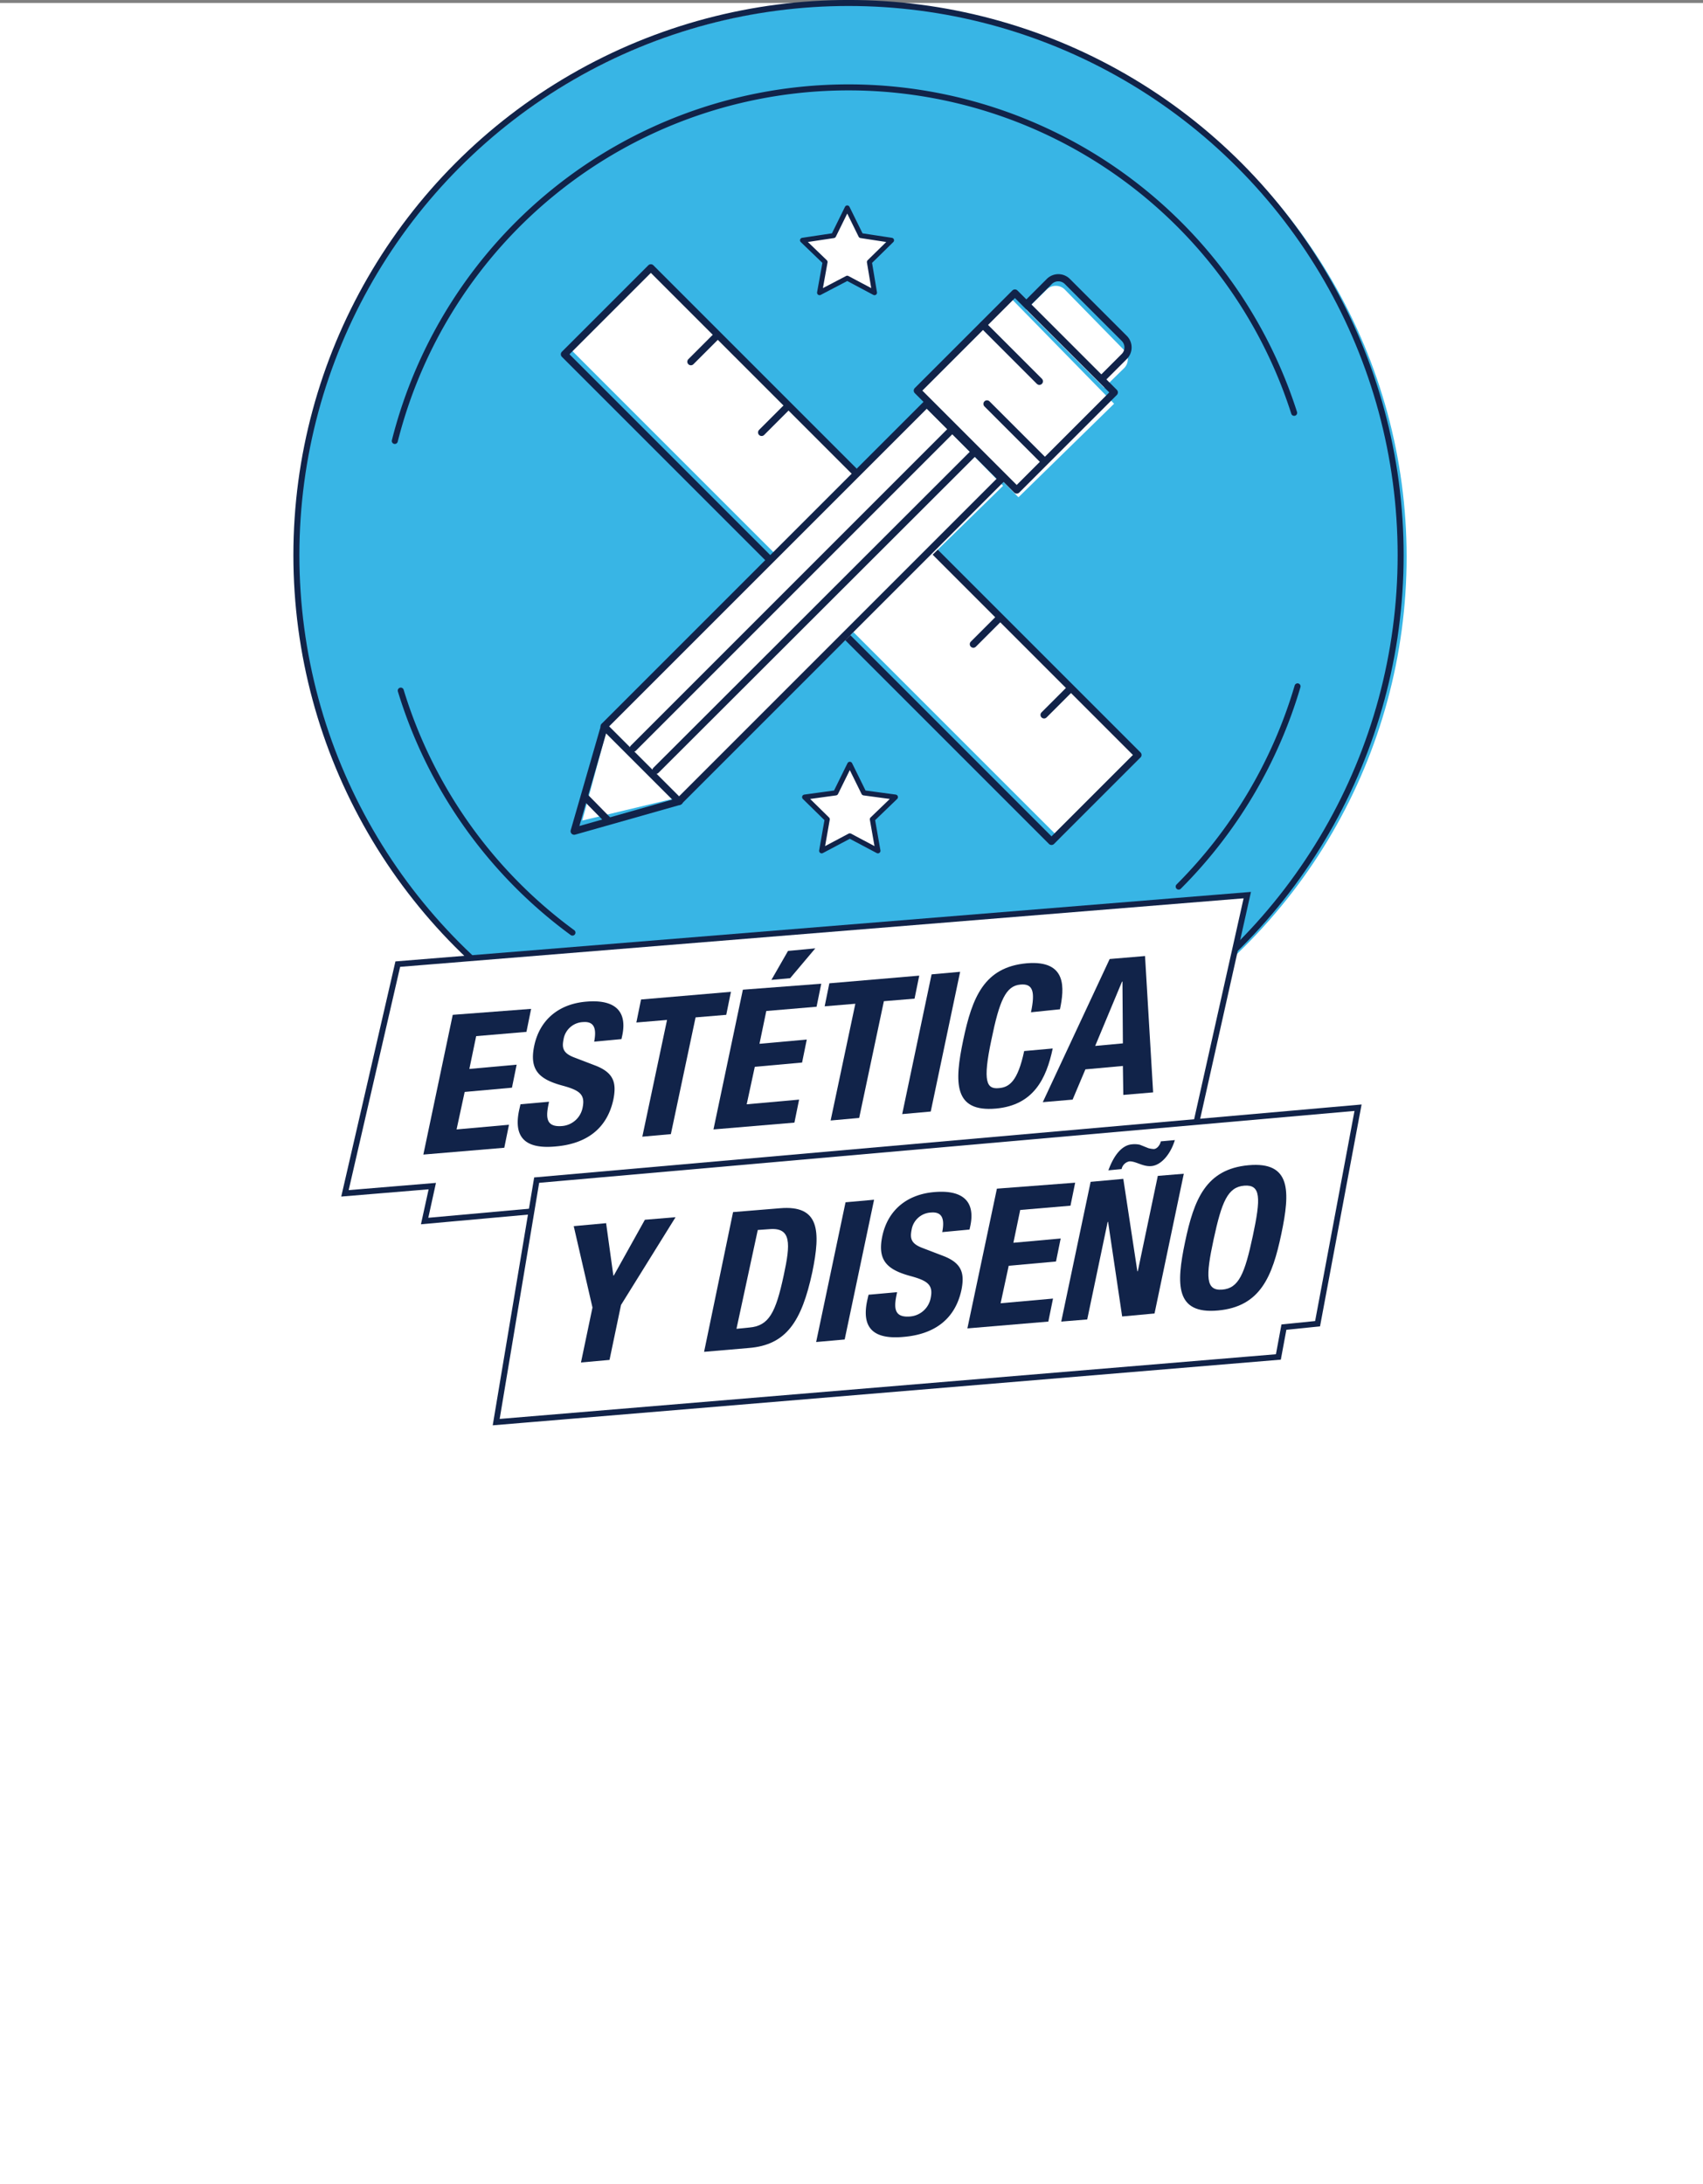 <svg xmlns="http://www.w3.org/2000/svg" viewBox="0 0 399.74 512.7"><rect x="0" y="0" width="399.74" height="512.7" fill="#808080" stroke="none"/><defs><style>.cls-1,.cls-3,.cls-6,.cls-7{fill:#fff;}.cls-2{fill:#38b5e5;}.cls-3,.cls-4,.cls-5,.cls-6,.cls-7{stroke:#112349;}.cls-3,.cls-4,.cls-5,.cls-6{stroke-linecap:round;stroke-linejoin:round;}.cls-3{stroke-width:1.2px;}.cls-4,.cls-5{fill:none;}.cls-4{stroke-width:1.68px;}.cls-5{stroke-width:1.41px;}.cls-6{stroke-width:1.17px;}.cls-7{stroke-miterlimit:10;stroke-width:1.36px;}.cls-8{fill:#112349;}</style></defs><title>estetica-y-diseno_1</title><g id="Capa_2" data-name="Capa 2"><g id="Layer_1" data-name="Layer 1"><rect class="cls-1" y="0.7" width="399.74" height="512"/><ellipse class="cls-2" cx="199.97" cy="130.7" rx="130.2" ry="129.5"/><polygon class="cls-3" points="199.47 179.4 202.77 186.1 210.17 187.1 204.77 192.3 206.07 199.7 199.47 196.2 192.87 199.7 194.17 192.3 188.87 187.1 196.17 186.1 199.47 179.4"/><rect class="cls-1" x="187.09" y="48.04" width="26.8" height="163.1" transform="translate(-32.91 179.72) rotate(-45)"/><rect class="cls-4" x="185.44" y="49.33" width="28.7" height="161.7" transform="translate(-33.53 179.4) rotate(-45)"/><line class="cls-4" x1="168.27" y1="78.8" x2="162.17" y2="84.9"/><line class="cls-4" x1="184.87" y1="95.4" x2="178.77" y2="101.5"/><line class="cls-4" x1="234.57" y1="145.1" x2="228.47" y2="151.2"/><line class="cls-4" x1="251.17" y1="161.7" x2="245.07" y2="167.8"/><rect class="cls-1" x="222.63" y="76.44" width="31.4" height="34.2" transform="translate(2.53 193.27) rotate(-44.36)"/><path class="cls-1" d="M240.87,72.7l4.9-4.8a3,3,0,0,1,4.3.2l13.7,14a3,3,0,0,1,.1,4.3l-4.7,4.6"/><rect class="cls-1" x="137.26" y="128.27" width="104" height="25.8" transform="translate(-44.76 172.55) rotate(-44.36)"/><polyline class="cls-1" points="143.27 168.2 136.67 192.6 161.27 186.7"/><rect class="cls-4" x="222.24" y="75.39" width="32.4" height="33" transform="translate(4.86 195.52) rotate(-45)"/><path class="cls-4" d="M241.27,71.1l5-5a3,3,0,0,1,4.3,0l13.3,13.3a3,3,0,0,1,0,4.3l-4.8,4.8"/><line class="cls-4" x1="230.77" y1="76.3" x2="243.97" y2="89.5"/><line class="cls-4" x1="231.67" y1="94.8" x2="244.87" y2="108"/><rect class="cls-4" x="134.92" y="128.98" width="107.1" height="24.9" transform="translate(-44.81 174.69) rotate(-45)"/><line class="cls-4" x1="223.27" y1="101" x2="148.67" y2="175.6"/><line class="cls-4" x1="228.57" y1="106.3" x2="153.97" y2="180.8"/><polyline class="cls-4" points="141.87 170.5 134.77 195.1 159.47 188.1"/><line class="cls-4" x1="137.37" y1="187.1" x2="142.67" y2="192.5"/><circle class="cls-5" cx="199.17" cy="130.3" r="129.6"/><path class="cls-5" d="M134.37,218.9a110.23,110.23,0,0,1-40.3-56.8"/><path class="cls-5" d="M304.57,161.1a110.68,110.68,0,0,1-27.9,47"/><path class="cls-5" d="M92.67,103.5a109.82,109.82,0,0,1,211.1-6.6"/><polygon class="cls-6" points="198.87 48.8 202.07 55.3 209.27 56.4 204.07 61.5 205.27 68.7 198.87 65.3 192.37 68.7 193.67 61.5 188.37 56.4 195.67 55.3 198.87 48.8"/><polygon class="cls-7" points="292.77 210.1 93.37 226.3 80.97 280.1 101.47 278.4 99.67 286.6 279.27 270.4 292.77 210.1"/><path class="cls-8" d="M124.67,236.8l-1.1,5.4-11.8,1-1.6,7.7,11.1-1-1.1,5.4-11.1,1-1.9,8.8,12.3-1.1-1.1,5.4-19,1.6,6.9-32.8Z"/><path class="cls-8" d="M128.87,258.6l-.2,1c-.6,3.1-.2,5,3.3,4.7a5.35,5.35,0,0,0,4.8-4.4c.6-3-.7-4-4.8-5.1-5.5-1.5-7.7-3.7-6.6-9.2,1.3-6.4,6-10,12.3-10.5,5.9-.5,9.7,1.6,8.4,7.9l-.2.9-6.4.6c.6-3.1,0-4.8-2.6-4.6a4.84,4.84,0,0,0-4.6,4.1c-.4,2-.1,3.2,2.5,4.2l4.7,1.8c4.6,1.7,5.3,4.1,4.5,8.1-1.5,6.9-6.4,10.4-13.6,11-7.6.7-9.8-2.6-8.5-8.6l.3-1.3Z"/><path class="cls-8" d="M171.57,232.8l-1.1,5.4-7.2.6-5.8,27.4-6.7.6,5.8-27.4-7.2.6,1.1-5.4Z"/><path class="cls-8" d="M192.77,230.9l-1.1,5.4-11.8,1-1.6,7.7,11.1-1-1.1,5.4-11.1,1-1.9,8.8,12.3-1.1-1.1,5.4-19,1.6,6.9-32.8Zm-7.8-7.7,6.4-.6-5.9,7-4.4.4Z"/><path class="cls-8" d="M215.77,229l-1.1,5.4-7.2.6-5.8,27.4-6.7.6,5.8-27.4-7.2.6,1.1-5.4Z"/><path class="cls-8" d="M211.77,261.5l6.9-32.8,6.7-.6-6.9,32.8Z"/><path class="cls-8" d="M242,237.6c1-4.8.5-6.8-2.5-6.5-3.4.3-4.9,3.7-6.8,13-2.1,9.9-1.1,11.6,1.8,11.3,2.4-.2,4.4-1.6,5.9-8.7l6.7-.6c-1.5,7.1-4.5,13.3-13.3,14.1-10,.9-9.8-6.1-7.7-16.1s4.9-17.1,14.9-18c9.6-.8,8.8,6,7.8,10.8Z"/><path class="cls-8" d="M260.47,225.1l8.3-.7,1.9,32-7,.6-.1-6.8-8.8.8-3,7.1-7,.6Zm-3.4,20.4,6.5-.6-.1-14.5h-.1Z"/><polygon class="cls-7" points="318.77 260 125.97 277 116.47 333.8 300.07 318.5 301.37 311.5 309.27 310.7 318.77 260"/><path class="cls-8" d="M142.27,287.1l1.7,12.3h.1l7.3-13.1,7.2-.6-12.8,20.6-2.7,12.9-6.7.6,2.7-12.9-4.4-19.1Z"/><path class="cls-8" d="M172.07,284.5l11-.9c9.3-.8,9.6,5.3,7.6,15-2.5,11.6-6.1,17.1-14.9,17.8l-10.5.9Zm.8,27.4,3-.3c4.6-.4,6.2-3.4,8.1-12.3,1.6-7.4,1.8-11.2-3.3-10.8l-2.8.2Z"/><path class="cls-8" d="M191.57,315l6.9-32.8,6.7-.6-6.9,32.8Z"/><path class="cls-8" d="M210.57,303.3l-.2,1c-.6,3.1-.2,5,3.3,4.7a5.35,5.35,0,0,0,4.8-4.4c.6-3-.7-4-4.8-5.1-5.5-1.5-7.7-3.7-6.6-9.2,1.3-6.4,6-10,12.3-10.5,5.9-.5,9.7,1.6,8.4,7.9l-.2.9-6.4.6c.6-3.1,0-4.8-2.6-4.6a4.84,4.84,0,0,0-4.6,4.1c-.4,2-.1,3.2,2.5,4.2l4.7,1.8c4.6,1.7,5.3,4.1,4.5,8.1-1.5,6.9-6.4,10.4-13.6,11-7.6.7-9.8-2.6-8.5-8.6l.3-1.3Z"/><path class="cls-8" d="M252.37,277.6l-1.1,5.4-11.8,1-1.6,7.7,11.1-1-1.1,5.4-11.1,1-1.9,8.8,12.3-1.1-1.1,5.4-19,1.6L234,279Z"/><path class="cls-8" d="M263.67,276.7l3.3,21.7h.1l4.7-22.4,6.1-.5L271,308.3l-7.6.7-3.3-22.2H260l-4.8,22.9-6.1.5,6.9-32.8Zm-3.5-2c1.3-3.6,3.2-5.9,5.5-6.1a5.57,5.57,0,0,1,1.9.1l2,.8a5.85,5.85,0,0,0,1.3.2c.9-.1,1.5-1.2,1.6-1.8l3.3-.3c-1,3.3-3.2,5.9-5.5,6.1-2,.2-3.7-1.2-5.2-1.1a2.32,2.32,0,0,0-1.8,1.8Z"/><path class="cls-8" d="M293.07,273.5c10-.9,9.8,6.1,7.7,16.1s-4.9,17.1-14.9,18-9.8-6.1-7.7-16.1S283.07,274.4,293.07,273.5Zm-6.2,29.2c3.9-.3,5.3-3.7,7.2-12.6s1.9-12.1-2-11.8-5.3,3.8-7.2,12.6S283,303,286.87,302.7Z"/></g></g></svg>